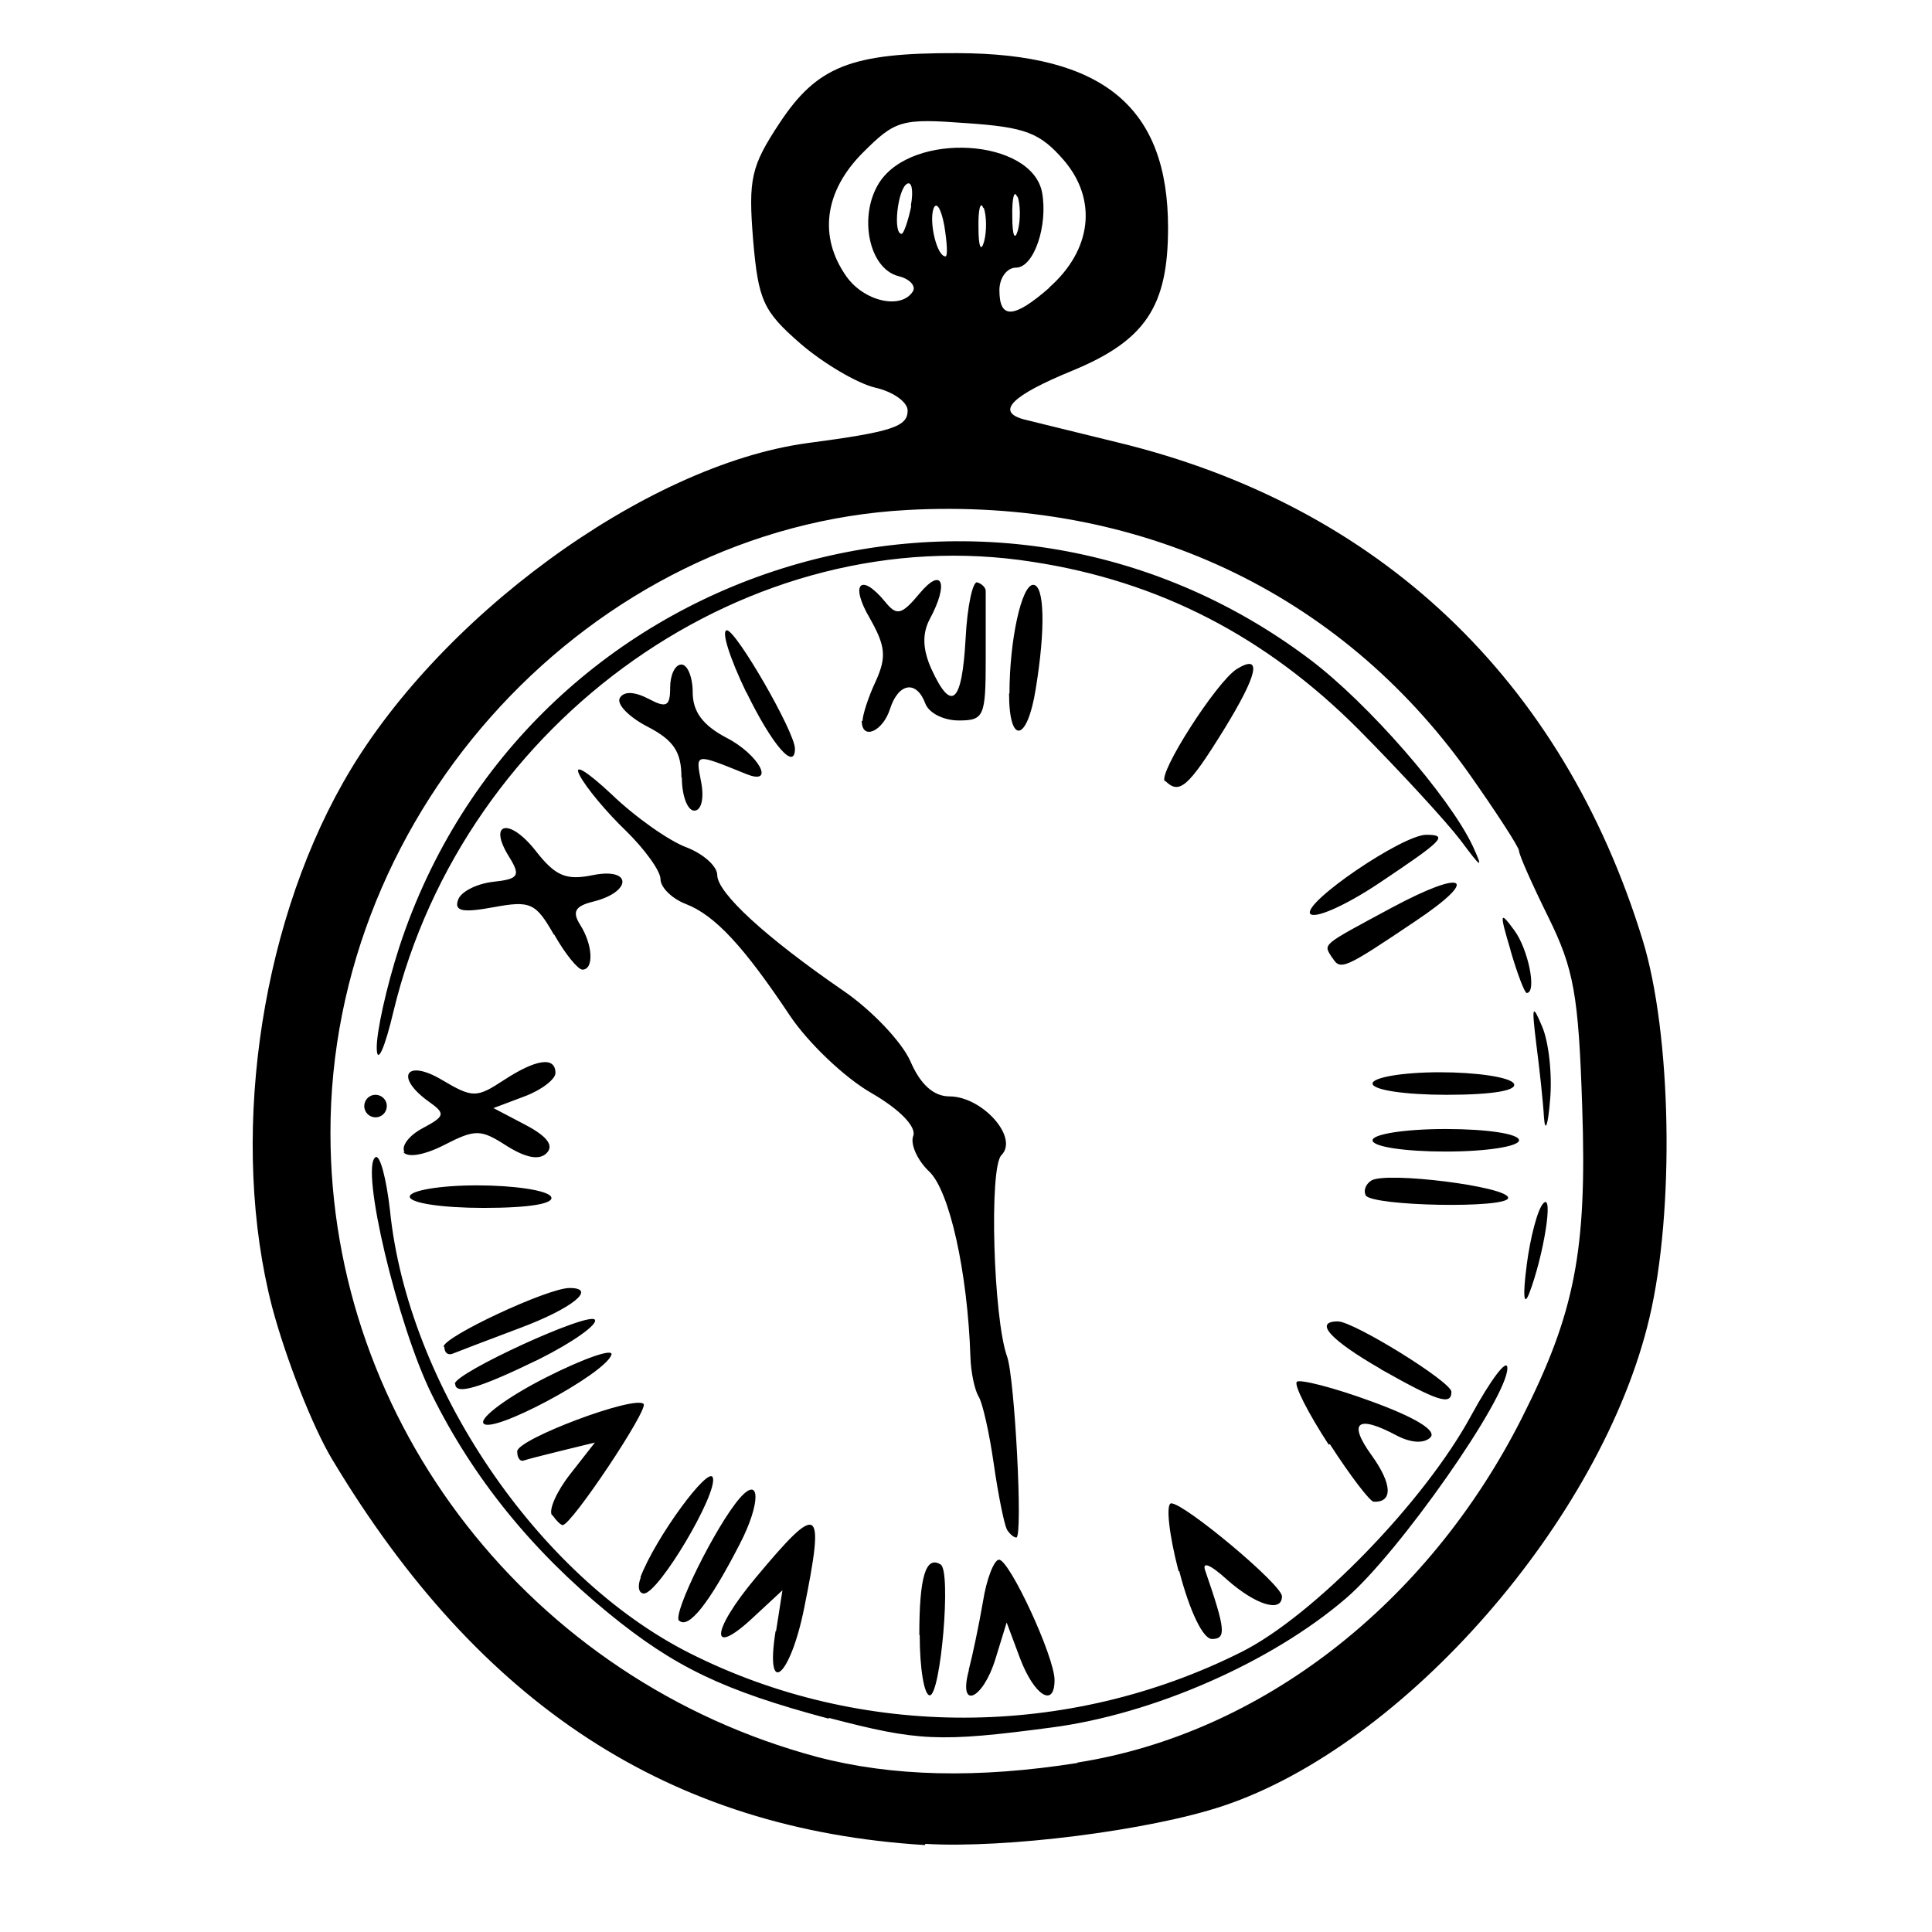 <?xml version="1.0" encoding="UTF-8" standalone="no"?>
<!-- Created with Inkscape (http://www.inkscape.org/) -->
<svg xmlns:dc="http://purl.org/dc/elements/1.1/" xmlns:cc="http://creativecommons.org/ns#" xmlns:rdf="http://www.w3.org/1999/02/22-rdf-syntax-ns#" xmlns:svg="http://www.w3.org/2000/svg" xmlns="http://www.w3.org/2000/svg" version="1.1" width="100%" height="100%" viewBox="0 0 48 48" id="svg2">
<defs id="defs8" />
<path d="M 22.98,45.84 C 16.65,45.45 11.93,42.38 8.26,36.27 7.77,35.46 7.10,33.75 6.76,32.47 5.71,28.41 6.41,23.18 8.52,19.45 10.82,15.37 16.03,11.56 20.05,11.01 c 2.12,-0.28 2.50,-0.41 2.50,-0.81 0,-0.21 -0.36,-0.47 -0.81,-0.57 C 21.29,9.52 20.46,9.03 19.89,8.54 18.96,7.73 18.84,7.47 18.71,5.95 18.59,4.45 18.66,4.13 19.36,3.07 c 0.94,-1.43 1.79,-1.76 4.43,-1.75 3.62,0.01 5.23,1.34 5.23,4.34 0,1.95 -0.56,2.80 -2.38,3.55 -1.51,0.62 -1.91,1.02 -1.20,1.21 0.19,0.05 1.23,0.30 2.32,0.57 6.50,1.57 11.06,5.89 13.05,12.36 0.72,2.34 0.80,6.72 0.17,9.39 -1.18,5.01 -6.09,10.63 -10.60,12.13 -1.83,0.61 -5.41,1.06 -7.39,0.94 z m 3.79,-2.05 c 4.56,-0.72 8.70,-3.93 11.04,-8.56 1.32,-2.61 1.62,-4.17 1.50,-7.71 -0.09,-2.81 -0.21,-3.45 -0.84,-4.73 -0.40,-0.81 -0.73,-1.55 -0.73,-1.65 0,-0.09 -0.57,-0.97 -1.27,-1.96 -3.20,-4.48 -8.19,-6.82 -13.92,-6.51 -7.85,0.42 -14.35,7.43 -14.34,15.48 1.19e-4,7.21 4.99,13.60 12.09,15.50 1.86,0.49 4.00,0.54 6.47,0.15 z M 20.59,42.70 C 17.97,42.00 16.76,41.42 15.12,40.08 13.20,38.51 11.75,36.71 10.73,34.65 9.88,32.94 8.94,28.99 9.33,28.75 c 0.11,-0.07 0.27,0.53 0.36,1.33 0.44,4.32 3.66,9.08 7.44,10.99 4.26,2.15 9.40,2.14 13.72,-0.03 1.79,-0.90 4.54,-3.73 5.70,-5.87 0.49,-0.90 0.90,-1.44 0.90,-1.18 0.01,0.73 -2.70,4.60 -4.01,5.72 -1.85,1.59 -4.79,2.88 -7.32,3.21 -2.79,0.37 -3.31,0.34 -5.53,-0.24 z m 2.25,-2.08 c 0,-1.44 0.16,-1.98 0.53,-1.75 0.27,0.16 0.00,3.25 -0.27,3.25 -0.14,0 -0.25,-0.67 -0.25,-1.50 z m 1.23,0.86 c 0.09,-0.34 0.25,-1.10 0.35,-1.68 0.09,-0.58 0.28,-1.05 0.40,-1.05 0.26,0 1.38,2.41 1.38,2.99 0,0.70 -0.50,0.39 -0.85,-0.52 l -0.34,-0.91 -0.28,0.91 c -0.31,1.01 -0.93,1.28 -0.66,0.28 z m -4.79,-0.95 0.16,-1.02 -0.69,0.64 c -1.13,1.07 -1.11,0.40 0.04,-0.97 1.57,-1.88 1.71,-1.80 1.19,0.77 -0.35,1.74 -0.98,2.25 -0.71,0.57 z m 10.00,-1.50 c -0.24,-0.92 -0.32,-1.68 -0.18,-1.68 0.33,0 2.75,2.02 2.75,2.31 0,0.42 -0.66,0.21 -1.36,-0.41 -0.43,-0.39 -0.64,-0.47 -0.54,-0.21 0.50,1.45 0.52,1.68 0.16,1.68 -0.22,0 -0.55,-0.68 -0.81,-1.68 z m -12.41,1.24 c -0.17,-0.17 0.92,-2.37 1.51,-3.05 0.52,-0.59 0.52,0.14 3.9e-5,1.14 -0.76,1.48 -1.28,2.13 -1.51,1.90 z m -0.96,-1.08 c 0.37,-0.98 1.70,-2.79 1.80,-2.48 0.13,0.39 -1.34,2.87 -1.71,2.88 -0.13,2.78e-4 -0.17,-0.17 -0.08,-0.40 z m 9.10,-1.21 c -0.06,-0.11 -0.21,-0.84 -0.32,-1.61 -0.11,-0.77 -0.28,-1.53 -0.38,-1.68 -0.09,-0.15 -0.19,-0.59 -0.20,-0.98 -0.07,-2.11 -0.52,-4.12 -1.02,-4.60 -0.30,-0.28 -0.48,-0.69 -0.40,-0.89 0.08,-0.22 -0.32,-0.65 -1.05,-1.07 -0.66,-0.38 -1.56,-1.24 -2.01,-1.91 -1.16,-1.74 -1.87,-2.50 -2.59,-2.78 -0.34,-0.13 -0.63,-0.41 -0.63,-0.62 0,-0.20 -0.39,-0.74 -0.86,-1.20 -0.47,-0.45 -0.99,-1.07 -1.15,-1.38 -0.16,-0.31 0.18,-0.10 0.79,0.47 0.59,0.57 1.43,1.16 1.86,1.32 0.42,0.16 0.77,0.47 0.77,0.69 0,0.44 1.19,1.54 3.14,2.88 0.70,0.48 1.45,1.27 1.66,1.75 0.25,0.58 0.58,0.87 0.97,0.87 0.81,0 1.73,1.02 1.29,1.46 -0.31,0.31 -0.20,4.05 0.14,5.00 0.19,0.52 0.40,4.50 0.23,4.50 -0.06,0 -0.17,-0.09 -0.24,-0.21 z M 13.71,37.64 c -0.08,-0.13 0.12,-0.59 0.46,-1.02 l 0.61,-0.78 -0.82,0.20 c -0.45,0.11 -0.88,0.22 -0.96,0.25 -0.08,0.02 -0.15,-0.07 -0.15,-0.23 -0.01,-0.30 2.91,-1.40 3.14,-1.18 0.13,0.13 -1.79,3.01 -2.01,3.01 -0.05,0 -0.16,-0.11 -0.25,-0.24 z m 19.30,-1.75 c -0.51,-0.78 -0.87,-1.49 -0.79,-1.56 0.07,-0.07 0.91,0.14 1.86,0.49 1.07,0.39 1.62,0.72 1.46,0.89 -0.16,0.16 -0.48,0.14 -0.83,-0.04 -0.99,-0.53 -1.23,-0.34 -0.63,0.49 0.51,0.71 0.53,1.17 0.05,1.15 -0.09,-0.00 -0.58,-0.64 -1.09,-1.43 z M 12.01,35.36 c -0.09,-0.14 0.61,-0.66 1.56,-1.14 0.95,-0.48 1.68,-0.73 1.62,-0.56 -0.16,0.48 -3.00,2.00 -3.18,1.70 z m 22.29,-1.35 c -1.25,-0.72 -1.67,-1.18 -1.06,-1.18 0.39,0 2.82,1.50 2.82,1.75 0,0.35 -0.35,0.23 -1.75,-0.56 z M 11.30,34.38 c 0,-0.27 3.35,-1.81 3.48,-1.59 0.07,0.12 -0.55,0.56 -1.39,0.98 -1.48,0.72 -2.08,0.90 -2.08,0.61 z m -0.28,-0.92 c 0,-0.25 2.59,-1.46 3.13,-1.46 0.70,0 0.06,0.51 -1.22,0.99 -0.80,0.30 -1.56,0.59 -1.68,0.64 -0.12,0.05 -0.21,-0.02 -0.21,-0.17 z m 26.91,-2.03 c 0.09,-0.69 0.27,-1.38 0.41,-1.53 0.27,-0.30 0.01,1.31 -0.35,2.24 -0.13,0.33 -0.16,0.05 -0.06,-0.70 z M 10.18,29.73 c 0,-0.15 0.74,-0.28 1.67,-0.28 0.91,0 1.74,0.12 1.84,0.28 0.10,0.17 -0.51,0.28 -1.67,0.28 -1.04,0 -1.84,-0.12 -1.84,-0.28 z m 23.75,-0.04 c -0.06,-0.11 -0.00,-0.27 0.14,-0.36 0.37,-0.23 3.40,0.15 3.40,0.43 0,0.27 -3.36,0.21 -3.54,-0.06 z m -23.88,-1.07 c -0.09,-0.14 0.11,-0.41 0.45,-0.59 0.56,-0.30 0.58,-0.36 0.14,-0.67 -0.84,-0.61 -0.55,-1.06 0.34,-0.53 0.76,0.45 0.86,0.45 1.53,0.01 0.81,-0.53 1.29,-0.60 1.29,-0.18 0,0.15 -0.34,0.42 -0.77,0.58 l -0.77,0.29 0.80,0.42 c 0.53,0.28 0.71,0.51 0.52,0.70 -0.18,0.18 -0.51,0.12 -0.99,-0.18 -0.65,-0.42 -0.78,-0.42 -1.56,-0.02 -0.49,0.25 -0.91,0.32 -1.01,0.17 z m 24.05,-0.29 c 0,-0.15 0.79,-0.28 1.82,-0.28 1.03,0 1.82,0.12 1.82,0.28 0,0.15 -0.79,0.28 -1.82,0.28 -1.03,0 -1.82,-0.12 -1.82,-0.28 z m 4.26,-0.56 c -0.02,-0.38 -0.11,-1.20 -0.19,-1.82 -0.12,-0.98 -0.10,-1.03 0.15,-0.43 0.16,0.38 0.25,1.20 0.19,1.82 -0.05,0.62 -0.12,0.81 -0.15,0.43 z M 9.05,27.48 c 0,-0.15 0.12,-0.28 0.28,-0.28 0.15,0 0.28,0.12 0.28,0.28 0,0.15 -0.12,0.28 -0.28,0.28 -0.15,0 -0.28,-0.12 -0.28,-0.28 z M 34.10,26.92 c 0,-0.15 0.74,-0.28 1.67,-0.28 0.91,0 1.74,0.12 1.84,0.28 0.10,0.17 -0.51,0.28 -1.67,0.28 -1.04,0 -1.84,-0.12 -1.84,-0.28 z M 9.36,26.05 c -0.01,-0.40 0.24,-1.53 0.56,-2.52 3.12,-9.52 14.64,-13.16 22.62,-7.15 1.45,1.09 3.47,3.41 4.05,4.64 0.27,0.59 0.22,0.56 -0.30,-0.14 -0.35,-0.46 -1.49,-1.70 -2.53,-2.75 -2.30,-2.31 -4.96,-3.69 -8.10,-4.17 C 18.64,12.85 11.54,17.86 9.78,25.11 9.56,26.05 9.37,26.46 9.36,26.05 z M 37.53,23.61 c -0.28,-0.94 -0.27,-0.99 0.09,-0.50 0.35,0.47 0.57,1.56 0.31,1.56 -0.05,0 -0.23,-0.47 -0.40,-1.05 z M 13.76,23.22 c -0.45,-0.79 -0.58,-0.85 -1.50,-0.68 -0.76,0.14 -0.98,0.10 -0.88,-0.18 0.06,-0.20 0.45,-0.40 0.86,-0.45 0.65,-0.07 0.70,-0.15 0.41,-0.62 -0.54,-0.86 0.00,-0.99 0.66,-0.15 0.49,0.63 0.76,0.74 1.43,0.60 0.97,-0.19 0.96,0.42 -0.00,0.66 -0.45,0.11 -0.53,0.25 -0.33,0.57 0.32,0.50 0.35,1.12 0.06,1.12 -0.11,-0.00 -0.43,-0.39 -0.70,-0.87 z m 19.34,0.58 c -0.22,-0.36 -0.32,-0.28 1.48,-1.25 1.83,-0.98 2.21,-0.75 0.58,0.34 -1.77,1.19 -1.86,1.23 -2.06,0.90 z m -0.55,-1.10 c -0.17,-0.28 2.28,-1.95 2.88,-1.96 0.57,-0.00 0.42,0.14 -1.18,1.21 -0.84,0.56 -1.60,0.89 -1.70,0.75 z M 16.93,19.32 c 0,-0.64 -0.19,-0.93 -0.85,-1.27 -0.46,-0.24 -0.77,-0.56 -0.68,-0.71 0.10,-0.17 0.36,-0.16 0.71,0.02 0.45,0.24 0.54,0.19 0.54,-0.28 0,-0.31 0.12,-0.57 0.28,-0.57 0.15,0 0.28,0.31 0.28,0.69 0,0.48 0.25,0.82 0.84,1.13 0.80,0.41 1.23,1.20 0.49,0.90 -1.29,-0.52 -1.26,-0.53 -1.12,0.20 0.08,0.42 0.00,0.71 -0.17,0.71 -0.17,0 -0.31,-0.37 -0.31,-0.83 z m 12.01,0.09 c -0.18,-0.18 1.28,-2.47 1.79,-2.79 0.64,-0.39 0.52,0.14 -0.33,1.52 -0.88,1.42 -1.10,1.61 -1.45,1.26 z m -10.40,-2.21 c -0.41,-0.85 -0.63,-1.54 -0.48,-1.54 0.23,0 1.69,2.53 1.69,2.94 0,0.56 -0.56,-0.08 -1.20,-1.39 z m 2.89,0.71 c 0,-0.14 0.14,-0.59 0.33,-0.99 0.27,-0.60 0.24,-0.87 -0.15,-1.56 -0.50,-0.85 -0.23,-1.15 0.38,-0.41 0.29,0.36 0.41,0.33 0.86,-0.21 0.56,-0.67 0.73,-0.25 0.25,0.64 -0.19,0.36 -0.18,0.75 0.04,1.24 0.50,1.09 0.76,0.86 0.85,-0.75 0.04,-0.81 0.18,-1.44 0.29,-1.40 0.11,0.03 0.21,0.13 0.21,0.21 v 1.68 c 0,1.44 -0.04,1.54 -0.67,1.54 -0.37,0 -0.74,-0.18 -0.83,-0.42 -0.22,-0.59 -0.67,-0.52 -0.88,0.14 -0.18,0.56 -0.70,0.78 -0.70,0.29 z m 3.65,-0.68 c 0,-1.32 0.30,-2.70 0.59,-2.70 0.28,0 0.31,1.09 0.06,2.60 -0.21,1.31 -0.66,1.38 -0.66,0.10 z M 26.06,7.15 C 27.13,6.21 27.27,4.96 26.43,3.98 25.84,3.30 25.48,3.16 24.02,3.06 22.40,2.94 22.25,2.98 21.44,3.79 c -0.96,0.96 -1.11,2.09 -0.41,3.08 0.44,0.62 1.36,0.83 1.65,0.37 0.08,-0.13 -0.07,-0.31 -0.36,-0.38 -0.74,-0.19 -1.00,-1.51 -0.47,-2.33 0.83,-1.27 3.78,-1.09 4.04,0.25 0.15,0.82 -0.20,1.87 -0.65,1.87 -0.22,0 -0.41,0.25 -0.41,0.56 0,0.73 0.36,0.71 1.25,-0.07 z M 23.46,5.60 C 23.38,5.17 23.26,4.99 23.19,5.19 c -0.11,0.35 0.09,1.18 0.30,1.18 0.06,0 0.04,-0.34 -0.03,-0.77 z M 24.43,5.17 c -0.07,-0.19 -0.13,0.03 -0.12,0.49 0.00,0.46 0.06,0.62 0.14,0.34 0.07,-0.27 0.06,-0.65 -0.01,-0.84 z m 0.84,-0.28 c -0.07,-0.19 -0.13,0.03 -0.12,0.49 0.00,0.46 0.06,0.62 0.14,0.34 0.07,-0.27 0.06,-0.65 -0.01,-0.84 z m -2.64,0.22 c 0.07,-0.38 0.02,-0.62 -0.10,-0.54 -0.23,0.14 -0.35,1.24 -0.13,1.24 0.05,0 0.16,-0.31 0.24,-0.69 z" />
</svg>
